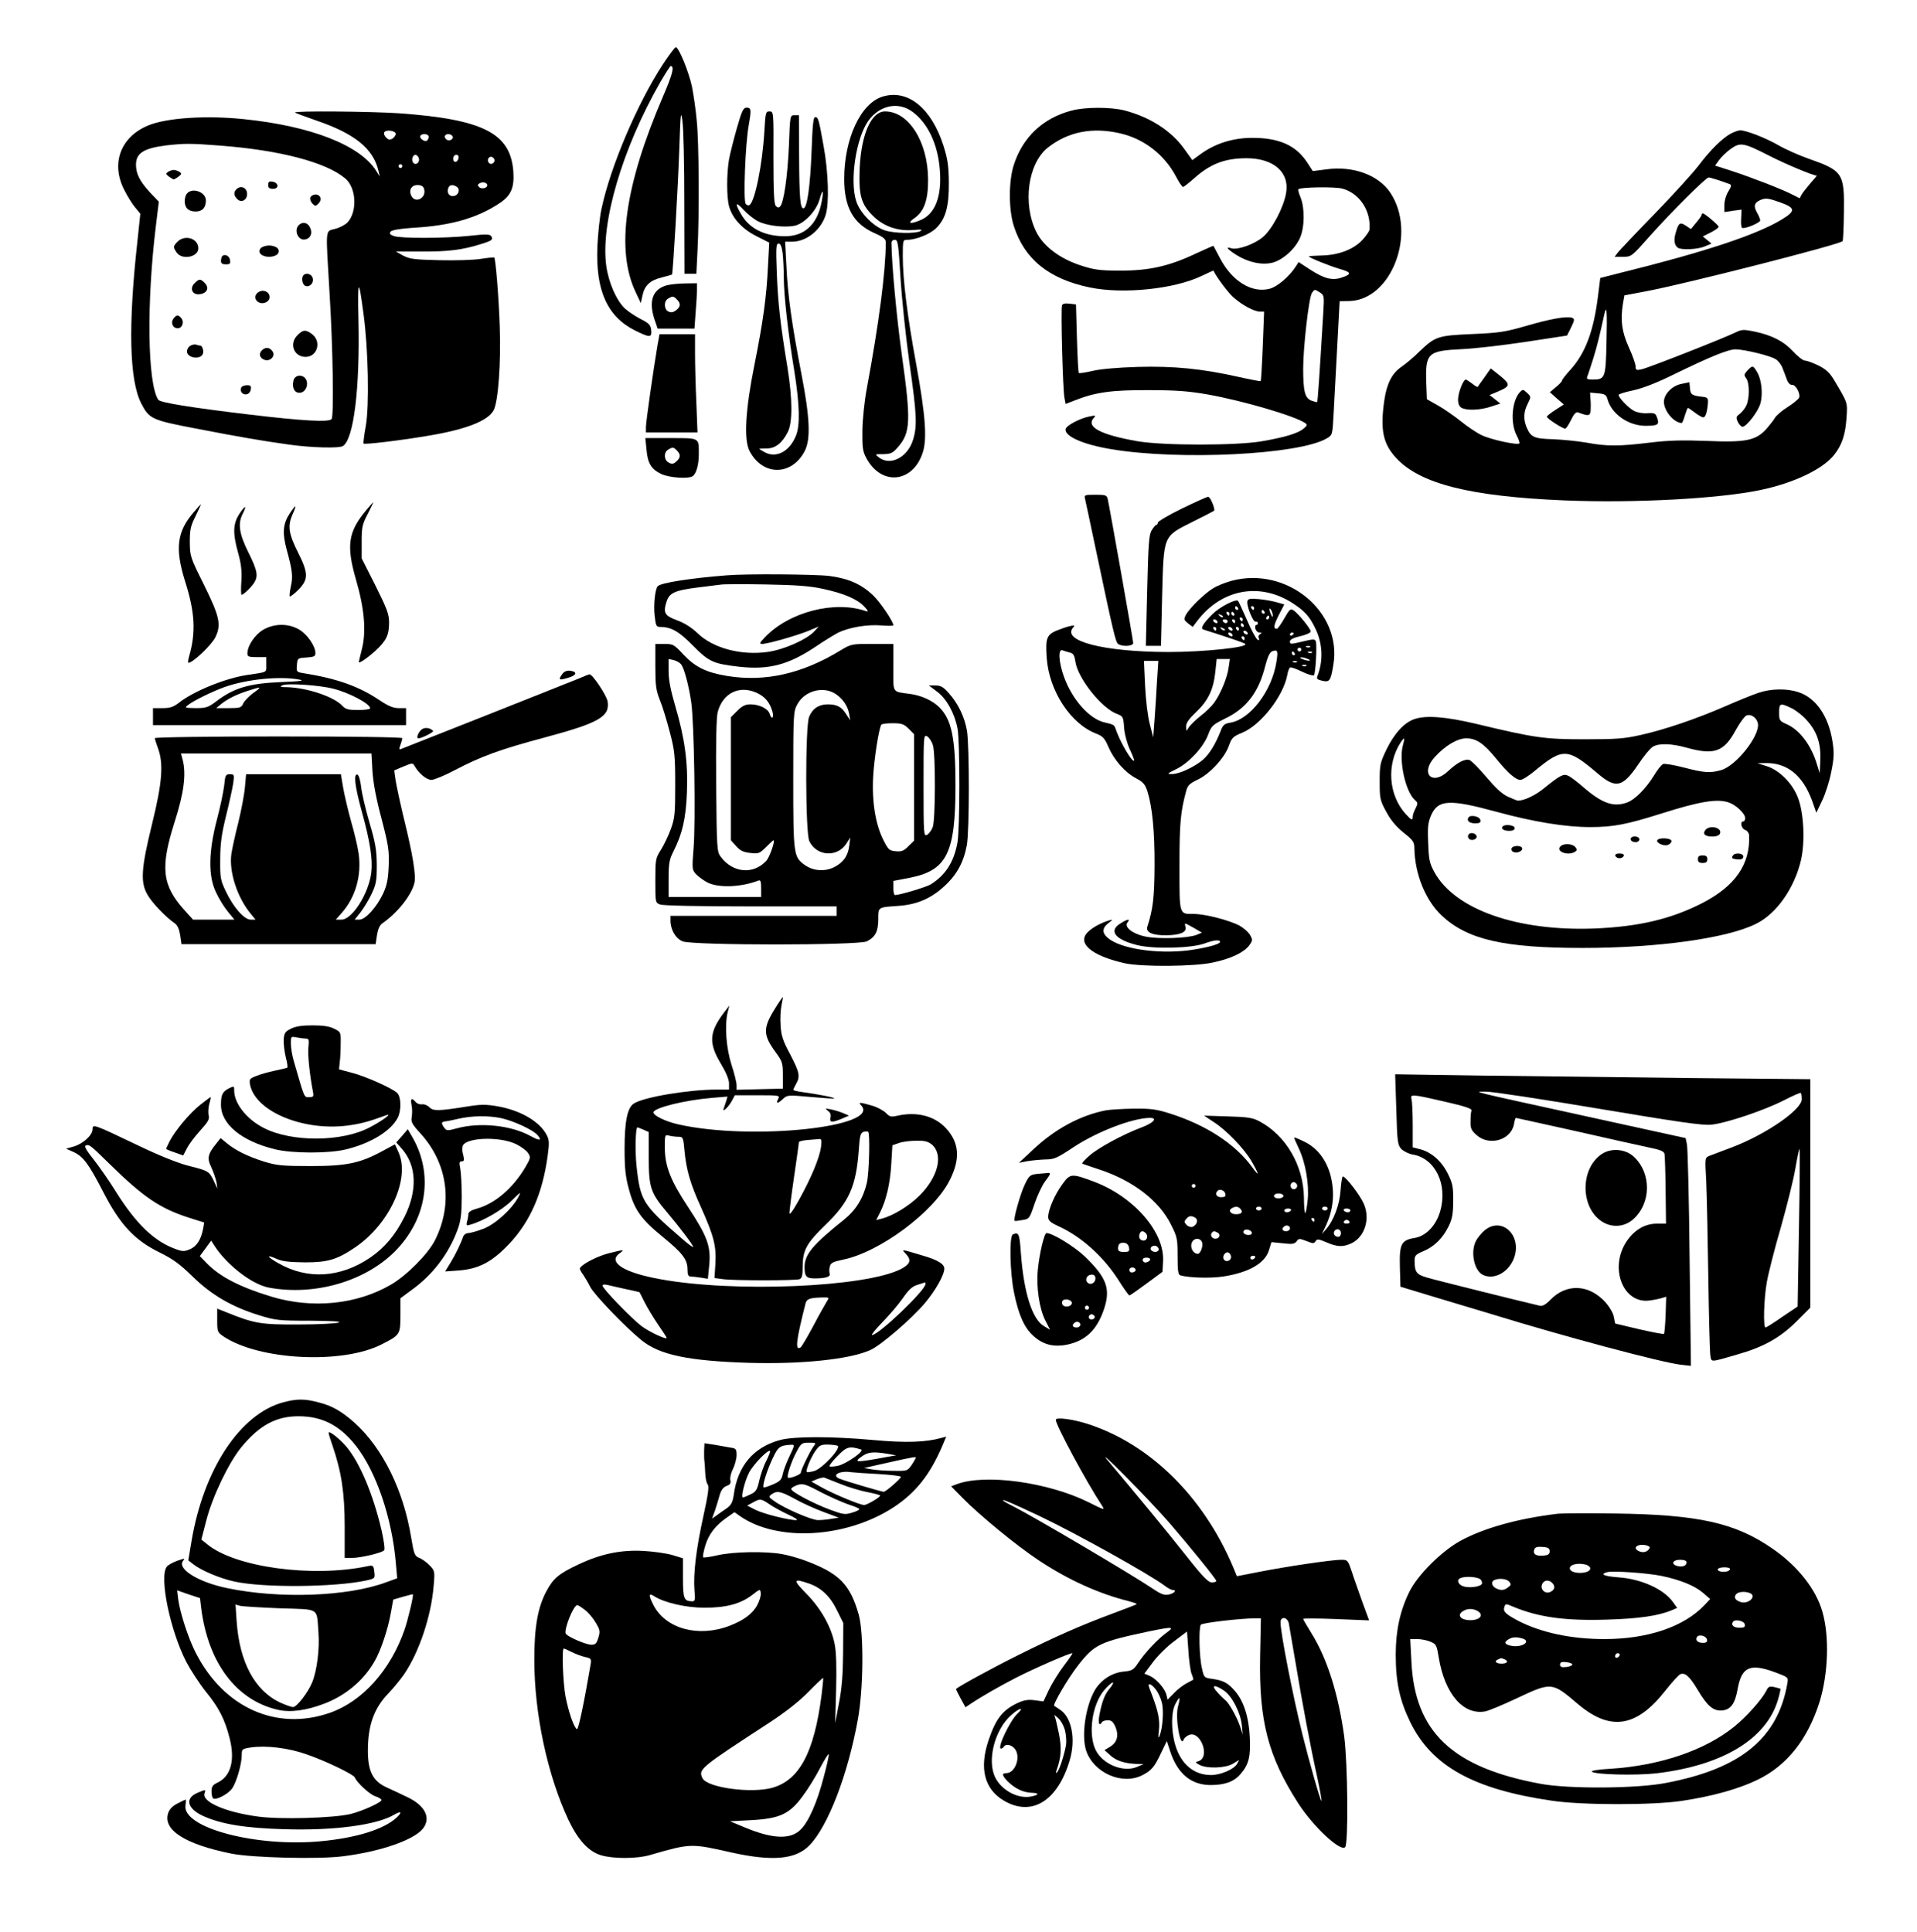 <?xml version="1.0" standalone="no"?>
<!DOCTYPE svg PUBLIC "-//W3C//DTD SVG 20010904//EN"
 "http://www.w3.org/TR/2001/REC-SVG-20010904/DTD/svg10.dtd">
<svg version="1.0" xmlns="http://www.w3.org/2000/svg"
 width="1015pt" height="1023pt" viewBox="0 0 1015 1023"
 preserveAspectRatio="xMidYMid meet">
<g transform="translate(0,1023) scale(0.1,-0.1)"
fill="#000000" stroke="none">
<path d="M3509 9888 c-135 -207 -277 -541 -324 -763 -10 -44 -19 -134 -22
-200 -10 -233 52 -371 199 -445 79 -39 90 -39 86 2 -3 27 -11 36 -57 59 -30
16 -67 41 -83 56 -45 43 -86 138 -98 225 -31 227 84 619 285 971 28 48 53 87
56 87 21 0 11 -41 -41 -162 -203 -472 -251 -814 -143 -1038 l26 -55 9 41 c11
52 40 80 103 95 28 7 51 14 53 15 5 2 32 465 39 674 6 183 8 198 16 140 6 -36
10 -233 10 -437 l1 -373 31 0 32 0 6 122 c10 186 8 574 -4 689 -5 57 -17 138
-25 179 -16 77 -70 210 -86 210 -5 0 -36 -42 -69 -92z"/>
<path d="M4675 9719 c-117 -34 -205 -222 -205 -437 0 -150 48 -236 159 -286
48 -21 61 -32 61 -49 -1 -158 -35 -421 -101 -777 -12 -64 -22 -161 -23 -220
-1 -91 2 -111 21 -146 79 -148 245 -132 298 27 25 74 15 201 -34 471 -47 254
-71 448 -71 571 0 85 1 87 23 87 47 0 121 30 153 61 51 50 69 114 68 244 -1
90 -7 125 -29 195 -64 198 -188 298 -320 259z m159 -83 c80 -61 131 -169 142
-303 12 -142 -24 -237 -103 -269 -54 -23 -72 -17 -31 11 51 35 73 97 72 205
-1 200 -103 360 -228 360 -72 0 -125 -118 -134 -297 -6 -146 6 -192 69 -255
57 -57 131 -83 216 -76 41 4 50 2 36 -6 -25 -14 -140 -12 -188 4 -59 19 -131
92 -151 153 -36 108 -2 336 64 428 60 83 161 103 236 45z m-66 -878 c7 -112
28 -313 47 -448 39 -274 42 -334 20 -407 -28 -95 -121 -143 -182 -95 -22 17
-22 17 24 17 40 1 50 5 78 38 66 76 69 138 20 487 -28 202 -54 484 -55 593 0
10 7 17 18 17 16 0 19 -19 30 -202z"/>
<path d="M3902 9553 c-17 -60 -36 -135 -42 -167 -13 -76 -13 -200 0 -248 18
-64 69 -120 144 -158 l69 -35 -7 -130 c-8 -160 -25 -286 -72 -520 -47 -234
-56 -392 -26 -452 69 -135 224 -135 293 -1 32 62 27 177 -17 404 -52 269 -73
420 -80 571 l-7 133 37 0 c76 0 154 63 178 143 19 62 14 225 -11 362 -26 146
-29 155 -45 155 -10 0 -14 -45 -19 -182 -7 -182 -23 -297 -42 -301 -18 -4 -23
54 -24 276 l-1 217 -23 0 c-24 0 -24 -1 -30 -162 -7 -161 -27 -302 -47 -322
-7 -7 -14 -6 -22 3 -10 9 -13 74 -13 257 1 243 1 244 -21 244 -20 0 -21 -6
-27 -107 -10 -173 -50 -372 -79 -389 -6 -4 -15 0 -20 7 -13 19 -2 312 16 414
15 87 14 95 -13 95 -15 0 -25 -22 -49 -107z m448 -394 c-23 -119 -92 -182
-198 -180 -105 1 -184 41 -227 115 -36 61 -31 72 12 25 20 -22 55 -50 77 -61
45 -23 135 -34 191 -24 52 10 117 78 134 139 18 62 24 54 11 -14z m-206 -271
c3 -29 6 -87 6 -128 0 -90 22 -291 56 -497 28 -177 31 -287 8 -341 -34 -83
-102 -119 -163 -88 -17 9 -31 18 -31 19 0 1 18 2 39 2 46 0 82 28 112 87 26
50 25 175 -1 338 -38 231 -51 344 -57 503 -5 136 -4 157 9 157 11 0 17 -15 22
-52z"/>
<path d="M5672 9644 c-151 -40 -257 -141 -304 -287 -28 -85 -28 -238 0 -324
56 -175 185 -280 401 -325 176 -37 449 -9 594 61 34 16 62 29 62 28 13 -30 76
-115 105 -141 46 -41 110 -76 141 -76 l22 0 -7 -182 c-4 -101 -9 -184 -11
-186 -2 -2 -55 8 -117 22 -197 44 -343 58 -533 53 -102 -3 -198 -11 -239 -21
-38 -9 -72 -14 -74 -11 -3 3 -7 86 -10 184 l-5 179 -34 4 c-23 3 -37 0 -40 -9
-7 -18 4 -448 13 -490 l6 -32 47 18 c110 44 198 56 391 55 145 0 213 -5 315
-23 181 -32 459 -113 515 -151 13 -9 12 -13 -8 -30 -30 -25 -100 -46 -222 -67
-135 -23 -516 -23 -655 0 -200 35 -279 77 -232 126 10 11 6 12 -23 6 -50 -9
-124 -48 -128 -67 -7 -38 92 -82 243 -107 360 -60 992 -29 1139 57 31 18 31
18 37 128 3 60 12 219 19 354 l13 245 52 1 c224 6 358 362 216 574 -63 94
-198 143 -340 123 l-70 -9 -30 46 c-59 90 -148 130 -290 130 -102 0 -194 -29
-270 -83 l-48 -35 -41 57 c-68 97 -181 170 -317 206 -73 19 -212 19 -283 -1z
m258 -120 c126 -28 235 -113 296 -228 16 -31 33 -56 38 -56 4 0 31 21 59 46
85 76 162 106 277 106 145 0 230 -76 209 -187 -14 -76 -73 -188 -122 -230 -44
-38 -134 -70 -167 -60 -33 11 -23 -4 26 -35 64 -40 136 -55 192 -41 55 15 120
73 145 131 25 55 26 159 3 215 -9 21 -14 40 -11 43 11 11 193 14 233 3 91 -25
152 -118 143 -218 -1 -7 -17 -31 -37 -53 -46 -50 -125 -81 -216 -83 -38 -1
-68 -3 -68 -5 0 -6 108 -50 163 -66 63 -18 65 -28 11 -46 -49 -17 -92 -6 -165
41 l-63 41 -15 -23 c-34 -53 -97 -107 -138 -118 -94 -25 -199 39 -263 161 -18
35 -34 64 -35 66 -1 1 -44 -18 -96 -42 -140 -66 -247 -90 -399 -89 -108 0
-136 4 -207 27 -111 36 -197 101 -235 176 -75 149 -46 365 61 449 106 83 234
109 381 75z m1076 -958 c-21 -349 -29 -461 -32 -465 -2 -2 -16 2 -32 8 -33 14
-42 50 -42 170 0 111 30 374 46 399 14 21 15 21 40 5 26 -17 26 -17 20 -117z"/>
<path d="M1562 9634 c3 -3 55 -22 115 -43 202 -69 300 -149 327 -266 l7 -30
-19 30 c-85 136 -347 238 -701 274 -201 21 -410 7 -508 -34 -145 -61 -197
-201 -125 -341 17 -34 43 -76 58 -93 l27 -33 -16 -151 c-49 -445 -42 -731 21
-854 42 -81 56 -88 287 -132 244 -47 349 -65 499 -86 115 -16 263 -20 282 -7
57 37 90 303 82 667 -5 222 1 229 27 31 25 -186 31 -481 12 -591 -9 -49 -14
-91 -12 -94 6 -6 184 15 334 40 208 34 325 80 355 137 24 47 39 252 32 442 -5
157 -22 359 -29 366 -2 2 -33 -1 -71 -7 -37 -6 -136 -9 -219 -7 -131 3 -157 6
-192 24 l-39 22 139 0 c139 -1 214 9 310 39 60 18 67 24 56 42 -7 11 -27 12
-117 2 -135 -14 -364 -14 -399 -1 -21 8 -25 13 -16 24 7 8 49 15 123 20 192
11 330 50 447 126 66 42 85 83 79 172 -15 202 -159 276 -603 308 -148 10 -562
14 -553 4z m533 -113 c0 -8 -8 -19 -17 -25 -14 -8 -21 -7 -34 6 -9 9 -13 21
-9 28 10 15 60 8 60 -9z m175 -15 c0 -8 -5 -18 -10 -21 -13 -8 -42 14 -34 26
9 15 44 10 44 -5z m126 3 c9 -16 -18 -30 -33 -17 -7 6 -10 14 -7 19 7 13 31
11 40 -2z m-1231 -50 c316 -24 561 -88 663 -174 59 -49 65 -176 12 -233 -12
-12 -41 -28 -66 -34 -53 -15 -50 14 -29 -342 18 -289 23 -645 11 -665 -12 -18
-153 -10 -438 24 -301 36 -471 63 -480 78 -57 87 -63 511 -12 926 l15 123 -45
47 c-56 61 -76 100 -76 149 0 61 41 87 160 102 96 11 131 11 285 -1z m1052
-65 c8 -21 -13 -42 -28 -27 -13 13 -5 43 11 43 6 0 13 -7 17 -16z m211 -1 c-5
-25 -28 -28 -28 -4 0 12 6 21 16 21 9 0 14 -7 12 -17z m188 -4 c10 -17 -13
-36 -27 -22 -12 12 -4 33 11 33 5 0 12 -5 16 -11z m-486 -39 c0 -5 -4 -10 -10
-10 -5 0 -10 5 -10 10 0 6 5 10 10 10 6 0 10 -4 10 -10z m450 -101 c0 -16 -31
-22 -43 -10 -9 9 -9 14 2 20 16 10 41 4 41 -10z m-335 -18 c16 -51 -50 -83
-69 -34 -12 29 4 53 34 53 19 0 31 -6 35 -19z m173 10 c21 -13 10 -46 -16 -49
-24 -4 -38 18 -28 43 6 17 24 19 44 6z"/>
<path d="M890 9320 c-13 -9 -12 -12 4 -25 11 -8 23 -15 26 -15 3 0 15 7 26 15
16 13 17 16 4 25 -8 5 -22 10 -30 10 -8 0 -22 -5 -30 -10z"/>
<path d="M1420 9251 c0 -16 6 -21 26 -21 33 0 30 33 -4 38 -17 3 -22 -2 -22
-17z"/>
<path d="M1252 9228 c-16 -16 -15 -33 4 -52 23 -24 56 -3 52 32 -3 30 -35 41
-56 20z"/>
<path d="M990 9205 c-7 -8 -12 -26 -12 -40 0 -36 20 -55 58 -55 35 0 54 20 54
59 0 44 -72 70 -100 36z"/>
<path d="M1643 9184 c-3 -8 2 -23 11 -32 15 -15 17 -15 32 0 21 21 11 48 -16
48 -11 0 -23 -7 -27 -16z"/>
<path d="M1582 9038 c-28 -28 -3 -84 34 -76 28 5 40 33 26 62 -12 28 -40 34
-60 14z"/>
<path d="M940 8950 c-24 -24 -24 -29 -4 -58 28 -40 114 -24 114 23 0 52 -70
75 -110 35z"/>
<path d="M1380 8915 c-18 -22 5 -45 45 -45 40 0 63 23 45 45 -7 8 -27 15 -45
15 -18 0 -38 -7 -45 -15z"/>
<path d="M1177 8874 c-4 -4 -7 -16 -7 -26 0 -13 7 -18 26 -18 21 0 25 4 22 22
-3 23 -27 35 -41 22z"/>
<path d="M1607 8773 c-13 -13 -7 -51 10 -57 23 -9 47 17 38 43 -6 20 -34 28
-48 14z"/>
<path d="M1030 8730 c-28 -28 -11 -63 27 -58 38 4 52 32 29 57 -24 26 -31 26
-56 1z"/>
<path d="M1362 8678 c-29 -29 10 -68 48 -48 32 17 18 60 -20 60 -9 0 -21 -5
-28 -12z"/>
<path d="M920 8545 c-17 -21 -8 -50 17 -53 26 -4 41 31 23 53 -16 19 -24 19
-40 0z"/>
<path d="M1575 8455 c-46 -45 -19 -115 43 -115 62 0 85 80 36 119 -34 27 -50
26 -79 -4z"/>
<path d="M1008 8399 c-10 -5 -18 -19 -18 -30 0 -35 71 -46 84 -13 6 16 -3 44
-14 44 -5 0 -14 2 -22 5 -7 2 -21 0 -30 -6z"/>
<path d="M1387 8375 c-19 -19 -12 -42 15 -51 29 -9 57 20 42 44 -15 23 -38 26
-57 7z"/>
<path d="M1554 8216 c-9 -39 4 -66 32 -66 30 0 50 41 34 71 -16 28 -58 25 -66
-5z"/>
<path d="M1277 8177 c-8 -21 8 -39 29 -35 11 2 20 13 22 26 3 18 -1 22 -21 22
-14 0 -27 -6 -30 -13z"/>
<path d="M9165 9523 c-44 -23 -110 -88 -170 -168 -29 -38 -132 -152 -230 -253
-98 -100 -186 -194 -197 -207 l-19 -25 44 0 c45 0 46 1 145 113 115 128 294
307 309 307 9 0 53 -14 111 -35 11 -4 9 -13 -7 -39 -12 -18 -21 -50 -21 -71
l0 -38 46 7 45 6 -2 -45 c-2 -24 0 -47 4 -51 10 -10 97 26 97 39 -1 7 -7 23
-15 37 -22 38 -18 56 16 71 28 11 40 10 100 -11 87 -31 89 -46 12 -93 -134
-81 -409 -172 -854 -282 l-106 -27 -12 -96 c-23 -185 -66 -301 -146 -390 -25
-27 -45 -53 -45 -58 0 -4 -14 -20 -32 -34 l-32 -27 37 -33 37 -32 -45 -29
c-25 -16 -45 -32 -45 -36 0 -9 83 -63 97 -63 5 0 19 21 31 46 16 33 27 44 38
40 54 -21 64 -19 66 10 1 16 1 44 -1 62 l-2 33 43 -4 c35 -3 43 -8 49 -30 21
-79 110 -141 200 -142 67 0 76 6 63 42 -8 25 -14 27 -51 25 -23 -2 -54 3 -71
12 -29 15 -82 70 -82 85 0 4 35 15 78 24 50 11 125 40 212 83 197 96 290 134
330 134 49 -1 185 -34 213 -53 13 -8 29 -29 35 -46 7 -17 17 -45 23 -61 7 -19
18 -29 27 -28 19 3 46 -46 38 -68 -3 -7 -30 -30 -60 -49 -31 -19 -60 -45 -67
-56 -6 -11 -27 -38 -46 -60 -56 -62 -109 -73 -317 -64 -129 5 -203 3 -301 -9
-164 -20 -228 -20 -335 0 -47 8 -126 16 -177 18 -101 3 -117 10 -140 63 -18
44 -16 82 6 125 18 37 18 37 -4 58 -21 19 -22 19 -38 3 -42 -47 -51 -162 -17
-228 11 -21 18 -41 15 -43 -10 -11 -151 20 -199 43 -28 13 -78 47 -111 74 -34
27 -88 65 -120 83 l-60 34 -3 79 c-6 166 5 177 188 186 69 3 222 21 341 39
l216 33 22 44 c18 38 19 44 5 50 -27 10 -114 -5 -244 -43 -111 -32 -143 -37
-285 -43 -183 -8 -195 -12 -281 -94 -29 -29 -71 -64 -93 -79 -50 -34 -78 -88
-91 -175 -23 -159 -8 -231 61 -307 126 -138 391 -205 893 -226 373 -15 816 9
1037 55 177 37 330 110 390 186 42 53 60 107 66 199 5 80 7 74 -64 194 -25 42
-43 59 -84 80 -29 14 -61 26 -71 26 -11 0 -39 22 -64 49 -50 54 -112 86 -208
106 -54 11 -65 10 -96 -5 -60 -30 -467 -190 -499 -196 -27 -6 -31 -4 -31 16 0
12 -16 58 -36 101 -37 83 -45 142 -31 230 l8 45 122 23 c205 39 1015 245 1033
264 3 3 6 72 7 154 3 206 -6 219 -188 283 -49 17 -121 49 -159 71 -70 40 -171
79 -203 79 -10 -1 -31 -8 -48 -17z m205 -119 c84 -43 230 -104 249 -104 2 0
-13 -18 -32 -39 -19 -22 -40 -49 -47 -60 l-11 -21 -40 20 c-54 28 -214 90
-321 125 l-87 28 21 29 c11 16 39 43 61 59 52 37 68 34 207 -37z m-864 -986
c-4 -191 -7 -198 -74 -198 -29 0 -33 3 -27 18 4 9 18 53 32 97 21 69 32 115
58 233 12 52 15 12 11 -150z"/>
<path d="M9010 9093 c0 -5 -13 -23 -29 -42 l-28 -34 -27 18 c-32 21 -39 15
-55 -43 -10 -35 -5 -62 13 -74 19 -13 105 -9 142 7 l36 15 -23 19 -23 19 42
21 c23 12 42 25 42 30 0 8 -74 71 -84 71 -3 0 -6 -3 -6 -7z"/>
<path d="M3530 8719 c-75 -21 -97 -84 -64 -182 l16 -47 97 0 98 0 6 83 c4 45
7 99 7 120 l0 37 -62 -1 c-35 0 -79 -5 -98 -10z m54 -75 c22 -21 20 -40 -6
-58 -15 -11 -26 -12 -40 -5 -23 12 -24 55 0 68 23 14 28 14 46 -5z"/>
<path d="M3480 8393 c-20 -118 -60 -397 -60 -425 l0 -28 137 0 136 0 -6 158
c-4 86 -7 203 -7 260 l0 102 -94 0 -94 0 -12 -67z"/>
<path d="M9252 8268 c-18 -20 -19 -25 -6 -42 18 -26 18 -109 -1 -146 -8 -16
-24 -35 -35 -43 -18 -13 -19 -18 -9 -41 7 -14 18 -26 25 -26 21 0 84 82 95
124 14 51 6 127 -18 166 -21 36 -24 36 -51 8z"/>
<path d="M7860 8232 c-19 -26 -35 -49 -36 -51 -2 -2 -15 6 -30 18 -15 11 -30
21 -33 21 -14 0 -41 -71 -41 -105 0 -24 6 -38 19 -45 29 -15 101 -12 156 7
l49 16 -29 23 -28 22 38 16 c76 32 77 39 5 96 l-37 29 -33 -47z"/>
<path d="M8903 8197 c-49 -9 -93 -54 -93 -95 0 -49 54 -112 95 -112 2 0 10 18
16 40 7 22 14 40 16 40 2 0 19 -11 37 -25 18 -14 38 -25 44 -25 13 0 21 27 25
75 2 25 -2 30 -23 33 -61 7 -69 11 -72 45 l-3 33 -42 -9z"/>
<path d="M3423 7850 c6 -74 26 -106 80 -131 42 -19 141 -26 164 -11 19 12 33
60 33 117 0 88 6 85 -147 85 l-136 0 6 -60z m161 -6 c21 -21 20 -37 -3 -58
-15 -14 -24 -15 -40 -6 -26 13 -28 55 -3 69 23 14 28 14 46 -5z"/>
<path d="M5745 7588 c3 -13 28 -129 55 -258 95 -451 107 -502 121 -511 24 -15
79 -11 79 6 0 14 -124 714 -135 763 -5 20 -11 22 -65 22 -58 0 -60 -1 -55 -22z"/>
<path d="M6258 7537 c-70 -34 -127 -68 -127 -74 -1 -7 -5 -13 -9 -13 -4 0 -15
-13 -24 -28 -15 -24 -18 -74 -24 -320 l-7 -292 40 0 40 0 6 260 c9 330 3 317
162 397 61 30 112 57 113 58 8 8 -20 75 -31 74 -7 0 -69 -28 -139 -62z"/>
<path d="M1938 7527 c-95 -114 -105 -187 -53 -367 45 -155 55 -274 31 -368 -9
-35 -16 -66 -16 -68 0 -10 45 21 87 59 58 53 73 84 73 149 0 46 -10 72 -72
197 l-73 144 0 87 c0 78 3 93 32 148 17 34 31 62 29 62 -1 0 -18 -19 -38 -43z"/>
<path d="M1026 7518 c-89 -103 -100 -192 -47 -363 54 -169 59 -274 22 -402 -5
-18 -7 -33 -3 -33 23 0 122 94 142 135 33 67 23 110 -62 282 -71 142 -72 148
-73 222 0 66 4 86 31 139 17 34 29 62 28 62 -1 0 -19 -19 -38 -42z"/>
<path d="M1267 7508 c-34 -52 -35 -103 -6 -207 16 -57 20 -94 17 -148 -3 -40
-2 -73 1 -73 10 1 46 34 64 60 26 37 21 67 -28 165 -49 99 -57 153 -29 206 23
46 12 44 -19 -3z"/>
<path d="M1534 7511 c-36 -55 -40 -103 -16 -192 30 -110 34 -142 22 -194 -6
-26 -8 -50 -6 -53 3 -3 24 13 46 35 53 54 53 87 0 193 -52 103 -58 144 -32
204 25 56 21 59 -14 7z"/>
<path d="M3845 7183 c-189 -15 -344 -39 -362 -57 -14 -13 -23 -98 -17 -153 6
-56 9 -63 28 -63 60 0 100 -23 175 -99 85 -86 106 -96 246 -112 157 -17 260
10 406 108 41 28 92 59 114 71 57 29 155 46 230 40 36 -3 65 -3 65 1 0 19 -68
120 -106 157 -62 60 -132 91 -234 104 -76 9 -444 12 -545 3z m510 -71 c114
-24 184 -55 221 -94 20 -21 23 -29 11 -25 -166 59 -408 -3 -536 -137 -30 -31
-32 -36 -15 -36 28 0 180 43 244 69 l55 23 -25 -27 c-40 -42 -156 -94 -242
-107 -142 -21 -294 19 -376 100 -31 29 -68 53 -107 67 -67 25 -75 40 -55 101
15 45 45 58 165 73 50 6 104 13 120 15 17 3 125 3 240 1 159 -3 232 -8 300
-23z"/>
<path d="M6520 7154 c-30 -8 -73 -25 -95 -38 -46 -28 -126 -105 -146 -142 -12
-24 -11 -27 11 -45 l25 -19 25 33 c129 168 330 205 504 93 64 -42 88 -68 119
-131 40 -80 45 -172 12 -257 -5 -12 1 -18 26 -23 39 -9 45 -1 59 85 47 280
-247 523 -540 444z"/>
<path d="M6605 7048 c-8 -20 29 -114 43 -110 7 1 12 -2 12 -8 0 -5 -4 -10 -9
-10 -5 0 -7 -9 -4 -20 3 -11 13 -20 22 -20 13 0 13 -2 2 -9 -8 -5 -10 -14 -6
-21 5 -8 3 -11 -6 -8 -7 2 -33 49 -56 103 -24 54 -45 101 -48 103 -12 12 -98
-33 -135 -70 -51 -51 -66 -77 -48 -82 136 -43 215 -70 221 -76 20 -18 -220
-43 -408 -43 -342 1 -563 58 -504 129 11 13 9 14 -17 8 -16 -3 -48 -15 -71
-24 -51 -22 -58 -42 -51 -143 12 -175 126 -350 262 -402 35 -14 45 -24 65 -71
30 -69 87 -134 145 -165 38 -20 49 -32 61 -69 26 -82 39 -213 38 -395 -1 -168
-8 -229 -38 -322 -10 -30 26 -47 101 -46 72 1 108 16 101 44 -6 24 -8 24 44
-5 l43 -25 -29 -12 c-46 -18 -202 -23 -269 -9 -69 14 -116 51 -96 75 17 21 1
19 -37 -5 -65 -39 -29 -86 88 -115 88 -22 288 -17 358 9 48 18 81 21 81 8 0
-11 -58 -28 -140 -41 -160 -26 -360 -2 -441 52 -44 30 -48 58 -12 87 28 22 28
22 3 15 -39 -12 -83 -35 -107 -58 -65 -59 13 -128 192 -168 90 -20 370 -18
468 4 95 20 163 53 191 90 19 26 19 30 5 55 -8 15 -33 37 -56 50 -52 28 -182
62 -242 62 -79 0 -76 -10 -76 257 0 225 6 284 35 392 8 32 18 41 61 62 63 29
144 116 166 180 15 42 22 49 71 69 98 41 217 193 238 306 3 19 10 37 15 39 4
3 33 -7 63 -22 31 -15 59 -23 63 -19 9 9 17 160 10 180 -5 12 -14 12 -64 0
-72 -17 -73 -17 -73 0 0 9 20 19 55 27 31 7 55 18 55 25 0 14 -64 93 -90 111
-17 12 -22 7 -50 -42 -17 -30 -35 -55 -39 -55 -20 0 -18 17 9 71 l30 58 -38
11 c-20 6 -63 14 -94 17 -45 4 -59 3 -63 -9z m-50 -38 c3 -5 1 -10 -4 -10 -6
0 -11 5 -11 10 0 6 2 10 4 10 3 0 8 -4 11 -10z m85 0 c0 -5 -2 -10 -4 -10 -3
0 -8 5 -11 10 -3 6 -1 10 4 10 6 0 11 -4 11 -10z m99 -40 c0 -10 -3 -8 -9 5
-12 27 -12 43 0 25 5 -8 9 -22 9 -30z m-44 20 c3 -5 1 -10 -4 -10 -6 0 -11 5
-11 10 0 6 2 10 4 10 3 0 8 -4 11 -10z m-185 -10 c0 -5 -2 -10 -4 -10 -3 0 -8
5 -11 10 -3 6 -1 10 4 10 6 0 11 -4 11 -10z m25 0 c3 -5 1 -10 -4 -10 -6 0
-11 5 -11 10 0 6 2 10 4 10 3 0 8 -4 11 -10z m-60 -18 c-3 -3 -11 0 -18 7 -9
10 -8 11 6 5 10 -3 15 -9 12 -12z m245 -2 c0 -5 -5 -10 -11 -10 -5 0 -7 5 -4
10 3 6 8 10 11 10 2 0 4 -4 4 -10z m-140 -10 c0 -5 -2 -10 -4 -10 -3 0 -8 5
-11 10 -3 6 -1 10 4 10 6 0 11 -4 11 -10z m-135 -10 c3 -5 2 -10 -4 -10 -5 0
-13 5 -16 10 -3 6 -2 10 4 10 5 0 13 -4 16 -10z m55 0 c0 -5 -4 -10 -9 -10 -6
0 -13 5 -16 10 -3 6 1 10 9 10 9 0 16 -4 16 -10z m40 0 c0 -5 -2 -10 -4 -10
-3 0 -8 5 -11 10 -3 6 -1 10 4 10 6 0 11 -4 11 -10z m45 -20 c3 -5 1 -10 -4
-10 -6 0 -11 5 -11 10 0 6 2 10 4 10 3 0 8 -4 11 -10z m-145 -20 c0 -5 -2 -10
-4 -10 -3 0 -8 5 -11 10 -3 6 -1 10 4 10 6 0 11 -4 11 -10z m45 -8 c-3 -3 -11
0 -18 7 -9 10 -8 11 6 5 10 -3 15 -9 12 -12z m40 8 c3 -5 2 -10 -4 -10 -5 0
-13 5 -16 10 -3 6 -2 10 4 10 5 0 13 -4 16 -10z m35 0 c0 -5 -2 -10 -4 -10 -3
0 -8 5 -11 10 -3 6 -1 10 4 10 6 0 11 -4 11 -10z m45 -20 c3 -5 2 -10 -4 -10
-5 0 -13 5 -16 10 -3 6 -2 10 4 10 5 0 13 -4 16 -10z m-80 -10 c3 -5 2 -10 -4
-10 -5 0 -13 5 -16 10 -3 6 -2 10 4 10 5 0 13 -4 16 -10z m325 6 c0 -3 -4 -8
-10 -11 -5 -3 -10 -1 -10 4 0 6 5 11 10 11 6 0 10 -2 10 -4z m-260 -26 c0 -5
-2 -10 -4 -10 -3 0 -8 5 -11 10 -3 6 -1 10 4 10 6 0 11 -4 11 -10z m347 -46
c-3 -3 -12 -4 -19 -1 -8 3 -5 6 6 6 11 1 17 -2 13 -5z m-47 -14 c0 -5 -4 -10
-10 -10 -5 0 -10 5 -10 10 0 6 5 10 10 10 6 0 10 -4 10 -10z m-1225 -16 c18
-4 24 -15 29 -49 14 -89 140 -247 221 -276 31 -12 33 -15 37 -74 3 -36 16 -83
31 -115 14 -30 24 -56 22 -58 -11 -11 -78 105 -99 171 -6 18 -12 21 -56 31
-80 17 -172 119 -216 240 -29 80 -33 152 -8 142 9 -3 26 -9 39 -12z m1093 -51
c-24 -152 -139 -303 -244 -320 -30 -5 -39 -12 -50 -42 -28 -72 -60 -123 -93
-153 -45 -39 -128 -78 -166 -77 -28 0 -26 2 23 26 66 32 145 117 169 183 18
47 24 52 88 84 114 54 179 139 214 279 13 50 24 73 37 78 29 10 32 4 22 -58z
m97 47 c3 -5 1 -10 -4 -10 -6 0 -11 5 -11 10 0 6 2 10 4 10 3 0 8 -4 11 -10z
m92 4 c-3 -3 -12 -4 -19 -1 -8 3 -5 6 6 6 11 1 17 -2 13 -5z m-22 -34 c13 -5
14 -9 5 -9 -8 0 -24 4 -35 9 -13 5 -14 9 -5 9 8 0 24 -4 35 -9z m-420 -47 c-7
-52 -42 -137 -76 -184 -12 -17 -44 -49 -73 -71 -28 -22 -56 -50 -63 -62 -12
-20 -12 -20 -13 6 0 20 14 40 54 78 63 60 91 118 101 213 l7 67 35 0 35 0 -7
-47z m-379 -70 c-3 -60 -9 -151 -13 -203 l-7 -95 -18 70 c-11 41 -21 125 -25
203 l-6 132 38 0 38 0 -7 -107z m741 101 c-3 -3 -12 -4 -19 -1 -8 3 -5 6 6 6
11 1 17 -2 13 -5z m50 -20 c-3 -3 -12 -4 -19 -1 -8 3 -5 6 6 6 11 1 17 -2 13
-5z"/>
<path d="M1392 6894 c-43 -26 -82 -84 -82 -124 0 -17 6 -20 50 -20 l50 0 0
-40 c0 -43 10 -38 -105 -55 -115 -18 -281 -86 -357 -146 -30 -23 -47 -29 -87
-29 l-51 0 0 -45 0 -45 670 0 670 0 0 45 0 45 -39 0 c-29 0 -55 11 -103 43
-107 72 -224 114 -401 142 -37 6 -38 7 -35 43 3 37 4 37 51 40 40 3 47 6 47
24 0 36 -43 99 -86 124 -57 34 -134 33 -192 -2z m193 -263 c30 -5 7 -9 -95
-13 -173 -7 -253 -31 -349 -105 -39 -29 -51 -33 -105 -33 -57 1 -60 2 -41 16
30 24 133 74 195 96 116 41 293 59 395 39z m179 -48 c85 -21 196 -80 196 -104
0 -5 -29 -9 -63 -9 -52 0 -67 4 -83 21 -44 49 -187 97 -294 100 -35 0 -41 2
-25 10 27 12 196 1 269 -18z m-423 -23 c-23 -17 -47 -42 -53 -55 -10 -23 -17
-25 -77 -25 l-66 0 25 21 c37 29 79 50 140 70 76 25 79 23 31 -11z"/>
<path d="M3470 6702 c0 -102 3 -127 25 -182 14 -34 37 -111 52 -169 25 -95 28
-123 28 -276 0 -153 -2 -177 -23 -235 -13 -36 -37 -86 -53 -111 -28 -44 -29
-51 -29 -163 0 -116 0 -117 26 -126 15 -6 209 -10 480 -10 l454 0 0 -25 0 -25
-440 0 -440 0 0 -25 c0 -48 27 -95 64 -110 53 -22 933 -22 976 0 45 23 60 53
60 117 0 66 -3 63 110 71 95 7 170 39 240 104 67 61 102 127 119 217 14 75 14
520 1 605 -13 75 -47 146 -97 201 -28 32 -42 40 -70 40 l-35 0 44 -33 c50 -37
93 -115 108 -196 13 -72 13 -532 -1 -606 -19 -101 -63 -170 -142 -219 -24 -14
-163 -56 -189 -56 -4 0 -8 17 -8 38 l0 37 84 16 c200 39 245 130 245 489 0
251 -20 349 -85 414 -36 36 -95 63 -154 71 -99 14 -90 0 -90 140 l0 125 -111
0 c-110 0 -112 0 -170 -35 -202 -123 -397 -167 -597 -135 -111 18 -170 47
-231 111 -52 56 -57 59 -103 59 l-48 0 0 -118z m137 9 c16 -22 40 -111 53
-201 15 -100 24 -637 12 -775 -8 -104 -8 -111 12 -133 12 -13 39 -33 61 -45
59 -30 177 -26 271 10 11 4 14 -5 14 -41 l0 -46 -245 0 -245 0 0 95 c0 81 4
103 24 143 49 96 68 180 73 317 6 157 -11 284 -62 457 -24 82 -35 137 -35 183
l0 65 28 -6 c15 -4 32 -14 39 -23z m400 -150 c44 -21 68 -49 83 -100 9 -34 -5
-44 -15 -11 -8 27 -55 50 -101 50 -28 0 -44 -8 -70 -34 l-34 -34 0 -326 0
-326 28 -31 c21 -24 38 -32 75 -36 43 -5 49 -3 83 31 20 20 37 36 39 36 11 0
-20 -90 -38 -109 -69 -74 -177 -64 -241 22 -20 27 -21 41 -24 377 -2 227 1
363 8 389 27 101 114 144 207 102z m422 -9 c37 -27 60 -63 67 -102 l6 -35 -21
32 c-25 40 -49 53 -98 53 -47 0 -81 -22 -99 -66 -21 -51 -20 -613 1 -658 38
-81 148 -88 196 -14 l21 33 -5 -41 c-6 -55 -31 -91 -80 -116 -50 -25 -111 -21
-157 12 -58 42 -60 53 -60 451 0 352 1 362 22 400 41 74 142 98 207 51z m382
-181 l29 -29 0 -282 0 -282 -30 -29 c-24 -25 -37 -30 -67 -27 -34 3 -40 8 -65
58 -42 82 -62 202 -55 335 5 96 30 255 43 277 3 5 30 8 60 8 48 0 60 -4 85
-29z m129 -89 c14 -50 13 -390 -1 -431 -6 -17 -20 -36 -30 -42 -18 -9 -19 -2
-19 261 0 266 0 271 20 260 10 -6 24 -27 30 -48z"/>
<path d="M2976 6659 c-21 -30 -16 -33 33 -18 45 13 50 32 9 37 -18 2 -31 -4
-42 -19z"/>
<path d="M3070 6639 c-25 -10 -245 -98 -490 -195 -245 -97 -451 -178 -458
-181 -9 -4 -10 1 -2 22 5 14 10 31 10 36 0 5 -255 9 -655 9 -367 0 -655 -4
-655 -9 0 -5 7 -28 16 -52 31 -83 23 -183 -30 -399 -59 -240 -64 -313 -24
-380 25 -43 96 -117 144 -150 14 -10 23 -31 28 -62 l7 -48 514 0 514 0 7 48
c5 31 14 52 28 62 81 56 155 150 170 214 10 39 -9 152 -55 339 -21 87 -41 181
-45 208 l-7 49 49 21 c47 19 49 20 59 3 21 -39 64 -74 89 -74 14 0 70 23 123
51 139 73 239 110 475 173 290 78 348 111 335 192 -6 33 -81 145 -96 143 -3 0
-26 -9 -51 -20z m-1098 -491 c4 -63 19 -145 48 -253 37 -142 41 -170 38 -250
-3 -72 -9 -102 -29 -146 -35 -74 -94 -139 -126 -139 l-25 0 31 39 c17 22 44
66 59 98 24 51 27 70 27 153 -1 80 -7 116 -39 225 -21 72 -41 157 -44 189 -4
33 -12 61 -19 64 -22 7 -15 -58 22 -193 45 -162 59 -255 51 -325 -13 -111
-101 -250 -158 -250 l-30 0 31 35 c74 84 106 198 90 315 -5 36 -23 112 -40
170 -16 58 -35 138 -42 178 l-12 72 -251 0 -251 0 -6 -67 c-3 -38 -19 -122
-35 -188 -17 -66 -33 -141 -37 -167 -13 -94 30 -228 101 -315 l27 -33 -26 0
c-34 0 -91 65 -131 149 -29 61 -31 73 -30 171 0 81 7 133 31 230 17 69 34 146
38 173 6 45 5 47 -18 47 -22 0 -25 -5 -30 -60 -4 -33 -21 -115 -39 -182 -44
-170 -46 -296 -5 -382 15 -33 43 -79 63 -103 l35 -43 -109 0 -110 0 -46 51
c-118 131 -128 225 -52 464 50 156 63 254 43 333 l-9 32 505 0 504 0 5 -92z"/>
<path d="M9310 6561 c-30 -10 -109 -42 -175 -71 -154 -67 -318 -123 -447 -152
-88 -20 -131 -23 -298 -23 -212 0 -263 7 -575 82 -161 38 -265 46 -326 25 -55
-19 -107 -77 -148 -161 -34 -71 -36 -82 -36 -171 0 -89 2 -99 35 -159 23 -44
53 -79 91 -110 53 -42 58 -50 58 -87 3 -134 59 -272 144 -352 136 -128 329
-172 745 -172 399 0 767 51 920 128 108 53 203 188 238 338 22 97 15 248 -16
329 -29 77 -99 147 -167 168 l-48 15 40 1 c117 3 200 -64 250 -200 l22 -63 31
65 c17 35 39 104 48 152 15 75 16 100 6 163 -21 131 -86 227 -178 258 -62 21
-145 20 -214 -3z m177 -82 c23 -11 61 -41 82 -66 52 -58 73 -122 69 -210 l-3
-68 -14 45 c-30 102 -91 184 -161 215 -38 17 -40 20 -40 62 0 50 6 52 67 22z
m-179 -83 c8 -65 -116 -221 -194 -244 -59 -17 -89 -15 -197 13 -53 14 -103 22
-111 19 -9 -3 -31 -31 -50 -63 -41 -66 -99 -125 -139 -140 -72 -27 -132 -7
-232 79 -33 29 -70 57 -82 62 -25 12 -42 3 -130 -68 -44 -36 -103 -64 -136
-64 -4 0 -28 10 -53 21 -32 15 -66 47 -115 105 -38 45 -78 85 -88 89 -25 8
-65 -13 -114 -59 -84 -79 -149 -12 -71 74 55 61 121 100 167 100 53 0 92 -26
156 -104 63 -78 106 -116 131 -116 11 0 46 22 79 50 145 120 172 119 329 -15
97 -83 133 -75 214 44 31 47 67 90 80 97 33 19 98 17 180 -6 145 -40 196 -22
259 95 21 38 46 72 56 76 26 10 57 -14 61 -45z m-1880 -113 c-22 -81 13 -244
63 -289 17 -15 17 -19 4 -45 -8 -15 -15 -35 -15 -44 0 -21 -7 -19 -36 13 -92
100 -104 263 -28 380 21 31 24 28 12 -15z m1729 -304 c37 -14 83 -58 83 -81 0
-10 -4 -18 -10 -18 -19 0 -10 -39 10 -45 11 -4 20 -16 21 -28 7 -154 -74 -270
-249 -360 -165 -84 -334 -124 -567 -134 -410 -16 -741 100 -850 298 -26 48
-30 66 -33 155 -4 86 -1 108 16 148 37 81 95 85 342 18 201 -55 369 -82 500
-82 122 0 193 14 374 71 211 67 302 81 363 58z"/>
<path d="M7775 5901 c-11 -18 5 -31 36 -31 24 0 30 4 27 18 -4 19 -52 29 -63
13z"/>
<path d="M7957 5854 c-12 -12 4 -24 34 -24 19 0 29 5 29 15 0 15 -50 22 -63 9z"/>
<path d="M9030 5835 c-17 -21 -3 -35 36 -35 23 0 37 6 41 16 12 31 -53 47 -77
19z"/>
<path d="M7775 5810 c-4 -7 -3 -16 3 -22 14 -14 45 -2 40 15 -6 16 -34 21 -43
7z"/>
<path d="M8637 5794 c-10 -11 3 -24 24 -24 10 0 19 7 19 15 0 15 -31 21 -43 9z"/>
<path d="M8775 5781 c-8 -14 32 -33 55 -26 11 4 20 13 20 21 0 16 -65 20 -75
5z"/>
<path d="M8262 5748 c-27 -27 40 -52 77 -29 12 8 12 12 2 25 -16 19 -62 21
-79 4z"/>
<path d="M8004 5739 c-3 -6 -1 -15 6 -19 17 -11 50 0 50 16 0 17 -46 19 -56 3z"/>
<path d="M8553 5698 c2 -7 12 -13 22 -13 10 0 20 6 23 13 2 7 -6 12 -23 12
-17 0 -25 -5 -22 -12z"/>
<path d="M9175 5699 c-8 -12 -5 -16 15 -19 29 -4 40 0 40 15 0 17 -45 21 -55
4z"/>
<path d="M8990 5680 c0 -15 7 -20 25 -20 18 0 25 5 25 20 0 15 -7 20 -25 20
-18 0 -25 -5 -25 -20z"/>
<path d="M2227 6362 c-16 -17 -23 -42 -12 -42 18 0 85 34 78 40 -20 19 -50 20
-66 2z"/>
<path d="M4106 4893 c-68 -108 -67 -143 2 -237 34 -47 37 -55 37 -121 l0 -70
-122 -3 -123 -3 0 25 c0 14 -12 62 -27 108 -28 88 -37 207 -20 278 l9 35 -27
-35 c-80 -105 -84 -162 -20 -270 29 -48 45 -86 45 -107 l0 -33 -65 0 c-149 0
-388 -40 -439 -74 -34 -22 -49 -94 -49 -239 0 -106 5 -149 23 -215 29 -109 66
-160 179 -252 105 -86 131 -120 131 -172 0 -29 4 -38 18 -38 9 0 33 -3 53 -6
l37 -6 7 70 c10 101 -9 153 -110 307 -96 145 -125 220 -125 322 0 63 1 65 23
59 12 -3 34 -6 48 -6 25 0 27 -3 33 -72 10 -105 31 -177 87 -300 69 -154 82
-206 77 -299 l-5 -77 45 -6 c58 -8 386 -8 406 0 12 5 16 21 16 65 0 88 20 125
120 222 126 121 163 205 177 396 5 77 9 91 25 97 11 3 22 3 25 0 10 -10 5
-215 -7 -269 -19 -82 -58 -145 -120 -195 -165 -132 -210 -185 -210 -251 0 -51
9 -61 54 -61 58 0 86 9 79 26 -3 8 -3 24 1 37 4 19 16 25 68 36 195 39 483
253 567 422 57 113 50 198 -20 274 -61 66 -156 90 -260 66 -31 -7 -39 -5 -58
15 -13 13 -46 31 -74 39 -61 18 -75 19 -59 3 116 -116 -581 -190 -968 -102
-66 15 -130 46 -130 63 0 24 165 65 309 77 l83 7 -7 -24 c-4 -13 -10 -31 -13
-39 -10 -26 27 9 44 42 l15 28 120 0 c117 0 119 -1 109 -20 -14 -26 -2 -26 26
1 22 20 26 21 145 10 67 -6 124 -10 126 -8 4 5 -89 23 -164 33 -29 4 -53 9
-53 13 1 3 7 17 15 31 23 40 18 62 -31 156 -39 72 -48 100 -51 154 -3 36 0 84
5 108 5 23 8 42 7 42 -2 0 -20 -26 -39 -57z m-700 -645 l29 -13 0 -135 c0
-159 10 -187 96 -289 67 -79 138 -173 139 -184 0 -5 -28 16 -61 45 -207 179
-219 199 -239 386 -8 77 -5 202 5 202 2 0 16 -6 31 -12z m941 -93 c-8 -57 -52
-163 -117 -280 -32 -58 -50 -82 -50 -68 0 13 11 100 25 195 14 95 25 175 25
179 0 5 21 10 48 12 26 2 53 4 61 5 11 2 12 -8 8 -43z m588 13 c61 -54 32
-171 -66 -269 -56 -56 -142 -108 -202 -123 l-28 -7 20 39 c33 65 54 153 60
257 l6 100 35 12 c19 7 61 12 92 12 45 1 62 -4 83 -21z"/>
<path d="M1540 4782 c-30 -15 -35 -22 -38 -57 -1 -22 4 -64 11 -93 8 -29 11
-54 8 -56 -3 -2 -33 -9 -66 -16 -33 -7 -77 -19 -98 -28 -36 -14 -38 -17 -33
-46 28 -141 278 -246 513 -217 70 9 115 21 208 55 38 14 -26 -33 -89 -65 -147
-77 -411 -78 -558 -3 -91 46 -157 129 -158 197 0 27 0 27 -29 13 -34 -18 -41
-34 -41 -87 0 -102 109 -192 285 -235 93 -23 286 -23 376 -1 132 32 238 97
275 168 20 40 18 112 -4 132 -29 26 -168 88 -239 106 l-68 18 4 39 c3 21 5 66
5 99 1 59 0 60 -34 77 -25 13 -59 18 -115 18 -56 0 -90 -5 -115 -18z m80 -52
c15 0 17 -7 13 -44 -5 -39 7 -150 24 -238 5 -25 2 -28 -20 -28 -28 0 -23 -11
-81 189 -9 30 -16 72 -16 94 0 39 0 39 31 33 17 -3 39 -6 49 -6z"/>
<path d="M7393 4355 c5 -173 7 -188 27 -210 12 -12 38 -25 59 -29 120 -19 188
-159 146 -302 -22 -75 -76 -131 -136 -140 -70 -12 -80 -32 -77 -153 l3 -105
195 -59 c107 -32 238 -71 290 -87 372 -115 896 -255 999 -267 l54 -6 -7 569
c-3 313 -10 584 -14 603 l-7 34 -520 114 c-652 143 -603 131 -537 132 29 1
297 -40 595 -90 423 -71 554 -90 598 -85 79 8 283 77 384 129 47 24 87 42 90
39 3 -3 5 -18 5 -33 0 -55 -186 -184 -365 -253 -55 -21 -111 -42 -124 -47 -24
-10 -24 -10 -17 -132 3 -67 8 -295 11 -507 3 -212 8 -400 11 -418 6 -37 -3
-37 142 5 138 39 226 88 312 173 l75 75 0 605 0 605 -625 6 c-344 4 -838 10
-1099 13 l-474 7 6 -186z m257 41 c109 -25 144 -37 141 -47 -3 -8 -5 -33 -5
-57 -1 -37 4 -48 32 -73 67 -60 182 -27 198 57 3 19 8 34 10 34 2 0 145 -32
317 -70 171 -39 346 -78 389 -87 56 -11 78 -20 81 -33 2 -10 5 -97 6 -194 l2
-176 -48 0 c-64 0 -119 -33 -160 -93 -94 -140 -20 -333 121 -314 23 3 52 9 65
13 l23 7 -3 -96 c-2 -52 -6 -98 -9 -101 -3 -2 -62 9 -132 25 l-126 30 -7 35
c-3 20 -23 53 -43 76 -88 98 -208 103 -294 14 -22 -23 -41 -34 -54 -31 -74 17
-559 137 -600 150 -55 16 -64 29 -64 90 0 26 6 32 46 49 58 24 103 69 134 132
19 39 24 66 24 134 1 74 -3 93 -27 142 -33 68 -85 114 -144 131 l-43 11 0 116
c0 63 -3 125 -6 138 -8 29 -2 29 176 -12z m1875 -670 l-7 -415 -82 -55 c-44
-31 -84 -56 -88 -56 -13 0 -9 153 7 241 8 46 41 176 74 289 32 113 67 253 77
312 10 59 20 105 22 103 3 -2 1 -191 -3 -419z"/>
<path d="M8480 4118 c-113 -77 -113 -279 -1 -355 53 -36 120 -32 167 9 97 85
99 244 5 332 -44 42 -121 48 -171 14z"/>
<path d="M7860 3714 c-17 -15 -37 -39 -45 -55 -30 -57 -11 -154 34 -179 57
-30 134 8 165 82 50 121 -60 230 -154 152z"/>
<path d="M1061 4380 c-56 -44 -131 -134 -162 -192 -10 -21 -19 -39 -19 -42 0
-2 20 -11 45 -19 l45 -16 20 38 c10 21 42 63 70 94 41 45 50 60 45 80 -4 14
-2 41 3 61 6 20 9 36 7 36 -2 0 -26 -18 -54 -40z"/>
<path d="M2179 4378 c4 -18 4 -46 1 -63 -5 -26 1 -38 46 -87 145 -159 174
-374 77 -566 -36 -72 -150 -187 -233 -235 -182 -106 -418 -129 -635 -63 -167
51 -273 106 -343 179 l-34 35 30 41 30 41 18 -28 c67 -103 200 -205 289 -221
239 -44 505 32 664 190 171 171 208 409 95 606 l-25 43 -30 -35 -31 -35 30
-34 c78 -89 83 -220 14 -359 -50 -99 -105 -164 -182 -217 -158 -107 -332 -118
-487 -29 -62 35 -65 48 -7 22 29 -13 67 -17 149 -18 120 0 169 14 265 79 183
124 293 365 230 504 l-19 42 -63 -34 c-121 -66 -192 -81 -383 -81 -150 0 -179
3 -245 23 -89 28 -155 61 -199 98 l-33 27 -23 -29 c-45 -55 -50 -78 -26 -126
11 -24 23 -59 27 -78 l5 -35 -19 41 c-25 52 -28 54 -136 81 -57 15 -155 54
-275 112 -224 107 -231 110 -231 81 0 -31 -49 -76 -98 -91 l-42 -12 38 -17
c53 -24 81 -62 159 -213 89 -173 166 -255 299 -320 71 -35 106 -61 175 -128
99 -97 209 -161 354 -205 83 -26 103 -28 267 -28 122 -1 169 -4 150 -10 -15
-5 -110 -10 -212 -10 -196 -1 -234 5 -377 63 l-53 21 0 -63 c0 -59 2 -63 33
-84 187 -126 630 -149 838 -42 97 49 99 52 99 154 l0 90 61 45 c111 80 195
191 241 316 18 48 22 81 23 174 0 63 -4 132 -8 153 -6 30 -5 37 8 37 12 0 14
6 9 28 -7 28 -7 30 -5 49 5 49 193 58 284 14 26 -13 55 -34 63 -47 14 -21 14
-26 -12 -71 -65 -112 -161 -196 -258 -223 -30 -8 -46 -18 -46 -29 0 -9 -3 -27
-7 -40 -5 -21 -3 -23 18 -16 66 18 169 78 218 127 50 49 52 50 35 18 -35 -65
-124 -145 -187 -168 -32 -12 -67 -22 -78 -22 -11 0 -22 -8 -26 -17 -13 -39
-43 -100 -69 -142 l-27 -44 70 5 c108 8 178 45 269 141 112 119 177 268 204
468 9 66 8 83 -5 108 -37 72 -140 132 -263 153 -58 10 -88 10 -155 -1 -156
-25 -183 -25 -203 -5 -11 11 -28 18 -40 16 -11 -2 -27 4 -34 13 -20 24 -28 18
-21 -17z m473 -69 c65 -14 168 -61 193 -89 28 -31 13 -33 -36 -6 -103 57 -268
74 -389 41 -50 -14 -56 -13 -67 2 -7 9 -13 20 -13 25 0 4 6 8 13 9 6 0 39 6
72 14 75 17 158 18 227 4z m-2080 -235 c189 -186 275 -244 436 -295 l73 -23
-6 -35 c-11 -56 -34 -92 -70 -107 -29 -12 -39 -12 -74 1 -113 40 -210 133
-316 302 -37 60 -92 138 -121 175 -34 42 -49 68 -41 71 19 8 22 6 119 -89z"/>
<path d="M4384 4347 c13 -9 17 -21 13 -36 -6 -26 9 -27 61 -5 l37 16 -30 13
c-16 7 -46 16 -65 20 -32 6 -33 6 -16 -8z"/>
<path d="M5855 4350 c-137 -27 -269 -99 -384 -207 l-76 -71 45 9 c25 4 68 8
96 9 45 0 61 7 148 65 126 83 312 154 404 155 42 0 22 -25 -40 -49 -102 -38
-234 -110 -280 -151 -24 -21 -41 -40 -38 -42 3 -2 45 -16 93 -32 178 -59 316
-166 378 -293 32 -63 34 -75 34 -165 0 -79 3 -99 15 -102 48 -13 159 -16 226
-6 136 21 222 70 243 140 l13 42 60 -6 c50 -6 62 -4 73 10 11 16 15 16 52 2
35 -14 40 -15 49 -1 8 13 15 12 57 -6 58 -25 88 -26 133 -5 70 34 100 129 65
209 -20 46 -96 145 -111 145 -4 0 -9 -33 -12 -73 -5 -77 -36 -160 -77 -207
l-22 -25 17 35 c44 91 53 180 29 275 -22 82 -69 144 -135 177 -30 15 -56 26
-57 24 -2 -1 9 -27 23 -56 36 -75 56 -189 48 -273 -4 -37 -9 -69 -13 -71 -3
-2 -7 35 -7 83 -3 170 -96 329 -236 403 -36 19 -62 23 -168 26 l-125 4 50 -33
c68 -43 165 -144 203 -211 40 -70 41 -83 2 -29 -90 123 -244 224 -438 285 -69
22 -101 26 -190 25 -59 -1 -125 -5 -147 -9z m1011 -391 c10 -17 -13 -36 -27
-22 -12 12 -4 33 11 33 5 0 12 -5 16 -11z m-536 -9 c0 -5 -4 -10 -10 -10 -5 0
-10 5 -10 10 0 6 5 10 10 10 6 0 10 -4 10 -10z m158 -43 c3 -12 -3 -17 -22
-17 -25 0 -35 18 -19 34 12 12 38 2 41 -17z m306 -6 c8 -12 -20 -22 -39 -15
-19 8 -9 24 15 24 10 0 21 -4 24 -9z m-225 -74 c14 -17 4 -27 -25 -27 -28 0
-42 19 -23 31 20 12 35 11 48 -4z m111 3 c0 -5 -7 -10 -15 -10 -8 0 -15 5 -15
10 0 6 7 10 15 10 8 0 15 -4 15 -10z m350 0 c0 -5 -7 -10 -15 -10 -8 0 -15 5
-15 10 0 6 7 10 15 10 8 0 15 -4 15 -10z m-195 -10 c-3 -5 -13 -10 -21 -10 -8
0 -14 5 -14 10 0 6 9 10 21 10 11 0 17 -4 14 -10z m315 0 c0 -5 -6 -10 -14
-10 -8 0 -18 5 -21 10 -3 6 3 10 14 10 12 0 21 -4 21 -10z m-821 -39 c17 -11
8 -39 -15 -48 -8 -3 -23 1 -31 10 -13 13 -14 19 -3 31 14 18 28 20 49 7z m631
-11 c0 -5 -2 -10 -4 -10 -3 0 -8 5 -11 10 -3 6 -1 10 4 10 6 0 11 -4 11 -10z
m185 -10 c3 -5 -3 -10 -15 -10 -12 0 -18 5 -15 10 3 6 10 10 15 10 5 0 12 -4
15 -10z m-315 -35 c0 -8 -9 -15 -20 -15 -20 0 -26 11 -13 23 12 13 33 7 33 -8z
m-202 -22 c2 -8 -5 -13 -17 -13 -21 0 -35 13 -24 24 10 10 36 3 41 -11z m472
-3 c0 -11 -6 -20 -14 -20 -18 0 -29 16 -21 30 11 18 35 11 35 -10z m-651 1
c16 -10 6 -31 -14 -31 -17 0 -28 17 -20 30 8 12 16 12 34 1z m-84 -51 c6 -19
-9 -60 -23 -60 -26 1 -44 36 -30 63 12 23 45 22 53 -3z m153 -73 c4 -22 -27
-35 -38 -16 -10 15 7 42 24 36 6 -2 12 -11 14 -20z m127 -7 c-3 -5 -10 -10
-16 -10 -5 0 -9 5 -9 10 0 6 7 10 16 10 8 0 12 -4 9 -10z"/>
<path d="M5488 4013 c-33 -4 -40 -9 -62 -56 -23 -47 -62 -185 -54 -192 2 -2
20 0 41 4 37 6 38 7 65 87 15 44 40 97 55 117 32 42 33 48 10 45 -10 -1 -35
-3 -55 -5z"/>
<path d="M5625 3959 c-40 -54 -75 -135 -75 -173 0 -20 10 -29 55 -50 121 -55
240 -162 321 -291 26 -41 50 -75 54 -75 4 0 44 28 91 63 l84 62 3 55 c9 154
-152 340 -362 421 -123 46 -129 46 -171 -12z m442 -260 c14 -14 6 -39 -12 -39
-18 0 -28 17 -21 35 6 18 18 19 33 4z m-89 -76 c3 -20 -1 -23 -27 -23 -23 0
-31 5 -31 18 0 25 10 33 35 30 12 -2 21 -12 23 -25z m156 -14 c-7 -13 -31 -11
-40 2 -9 16 18 30 33 17 7 -6 10 -14 7 -19z m-44 -48 c0 -11 -26 -22 -34 -14
-12 12 -5 23 14 23 11 0 20 -4 20 -9z m-77 -56 c1 -5 -6 -11 -15 -13 -11 -2
-18 3 -18 13 0 17 30 18 33 0z"/>
<path d="M5363 3693 c-20 -8 -16 -201 6 -308 24 -119 55 -187 102 -229 51 -47
107 -61 178 -47 98 20 158 77 195 184 38 111 17 169 -99 282 -54 52 -172 125
-204 125 -12 0 -38 -110 -46 -195 -9 -91 8 -206 40 -268 l25 -49 -32 19 c-63
36 -108 180 -123 391 -7 100 -11 108 -42 95z m437 -233 c0 -24 -26 -38 -42
-22 -16 16 -2 42 22 42 13 0 20 -7 20 -20z m-125 -130 c0 -18 -33 -26 -47 -12
-6 6 -7 15 -3 22 10 16 50 8 50 -10z m89 -31 c-3 -5 -10 -7 -15 -3 -5 3 -7 10
-3 15 3 5 10 7 15 3 5 -3 7 -10 3 -15z m31 -38 c7 -12 -12 -24 -25 -16 -11 7
-4 25 10 25 5 0 11 -4 15 -9z m-75 -46 c0 -8 -9 -15 -20 -15 -20 0 -26 11 -13
23 12 13 33 7 33 -8z"/>
<path d="M3219 3592 c-64 -17 -149 -63 -149 -81 0 -4 8 -19 18 -32 9 -13 26
-42 37 -64 21 -41 181 -208 271 -282 96 -78 247 -110 569 -120 279 -8 531 18
642 67 55 24 219 165 290 249 55 65 103 149 103 183 0 24 -35 46 -115 69 -120
36 -113 35 -87 7 29 -32 21 -53 -29 -79 -190 -96 -882 -125 -1274 -53 -195 35
-280 91 -213 138 28 20 20 19 -63 -2z m1681 -162 c0 -33 -248 -270 -283 -270
-6 0 18 30 55 68 36 37 85 94 108 127 31 45 50 63 78 71 20 7 38 12 40 13 1 1
2 -3 2 -9z m-1585 -27 c38 -8 70 -15 71 -16 1 -1 13 -25 27 -53 14 -28 46 -81
71 -118 25 -36 46 -68 46 -71 0 -11 -87 29 -130 60 -54 40 -210 201 -210 217
0 6 11 7 28 3 15 -4 58 -13 97 -22z m1063 -65 c-8 -13 -41 -71 -72 -130 -32
-60 -62 -111 -68 -114 -29 -18 -23 36 27 233 6 24 21 30 84 32 43 1 43 1 29
-21z"/>
<path d="M1500 2804 c-229 -62 -422 -354 -486 -736 l-17 -101 24 -19 c41 -33
141 -76 219 -93 152 -34 528 -31 698 5 48 11 48 11 44 46 -4 34 -6 36 -36 30
-295 -62 -704 -5 -850 117 l-30 24 27 104 c33 126 117 301 184 384 95 116 184
165 303 165 126 0 219 -48 305 -157 108 -138 191 -384 211 -622 l7 -79 -58
-21 c-203 -76 -566 -89 -843 -31 -154 32 -267 103 -232 145 11 13 8 13 -31 0
-24 -9 -50 -23 -56 -32 -41 -54 18 -337 103 -503 25 -47 72 -119 105 -160 67
-82 99 -144 124 -242 31 -118 8 -204 -63 -238 -26 -12 -32 -21 -32 -47 0 -17
4 -34 9 -37 16 -10 79 23 100 53 23 32 51 129 51 177 0 31 2 33 47 40 82 12
201 -2 298 -37 101 -35 248 -106 254 -122 10 -26 76 -88 107 -99 19 -6 34 -16
34 -20 0 -13 -97 -57 -162 -74 -89 -22 -374 -30 -491 -14 -174 23 -301 79
-284 124 8 20 5 20 -37 2 -69 -29 -55 -84 30 -123 95 -43 220 -64 431 -70 259
-8 488 22 580 77 38 22 44 13 11 -17 -66 -60 -208 -105 -394 -123 -344 -34
-740 70 -722 190 3 16 3 30 1 30 -2 0 -21 -9 -42 -20 -25 -12 -43 -30 -50 -50
-31 -90 87 -166 334 -216 109 -22 463 -31 592 -14 199 25 374 86 422 146 45
57 12 123 -84 168 -30 15 -79 37 -109 51 -72 34 -98 84 -98 195 0 133 32 222
106 300 29 30 67 77 85 103 80 117 144 308 157 468 7 78 6 81 -21 109 -15 16
-40 34 -55 40 -25 10 -28 19 -43 108 -41 251 -151 473 -298 606 -69 62 -121
92 -194 110 -72 19 -113 19 -185 0z m-435 -1088 c36 -290 185 -489 404 -540
67 -16 151 -5 248 32 113 43 207 122 265 222 34 57 73 175 88 262 l12 67 51
15 c28 8 52 14 53 13 5 -5 -26 -135 -44 -187 -74 -214 -223 -380 -394 -440
-284 -100 -565 27 -713 320 -39 77 -81 208 -91 278 l-6 50 60 -21 61 -20 6
-51z m417 -3 c215 -7 194 6 204 -128 7 -86 -8 -203 -33 -264 -22 -54 -82 -131
-101 -131 -10 0 -40 11 -69 24 -134 63 -215 214 -230 430 l-6 89 24 -7 c13 -3
108 -9 211 -13z"/>
<path d="M5590 2711 c0 -28 164 -332 244 -453 17 -27 15 -26 -71 17 -214 106
-548 152 -698 95 l-29 -11 60 -61 c90 -92 286 -253 404 -331 155 -103 318
-177 479 -217 23 -6 41 -13 40 -15 -2 -2 -59 -24 -126 -49 -170 -63 -310 -125
-504 -222 -133 -66 -312 -164 -327 -178 -1 -2 10 -24 24 -50 l26 -47 27 18
c63 42 153 93 238 137 95 49 296 137 301 131 2 -1 -19 -32 -46 -67 -27 -36
-62 -93 -78 -126 l-29 -62 -46 6 c-35 5 -57 1 -90 -14 -81 -38 -116 -83 -155
-198 -50 -149 -22 -259 82 -320 147 -86 284 -2 348 215 33 112 10 229 -53 268
-14 10 -27 18 -29 19 -10 6 75 150 127 216 87 111 114 123 371 178 131 27 142
26 94 -8 -47 -35 -112 -104 -148 -159 -24 -36 -32 -41 -76 -45 -63 -6 -121
-44 -154 -100 -49 -86 -71 -240 -45 -319 40 -118 191 -184 297 -130 49 25 65
44 100 119 l30 62 17 -52 c38 -119 110 -180 213 -181 76 0 125 17 160 58 44
50 55 94 49 199 -5 105 -33 190 -79 242 -38 43 -59 54 -117 63 -46 6 -46 7
-57 56 -14 56 -18 214 -6 231 6 10 212 34 290 34 l28 0 -4 -199 c-7 -344 42
-532 202 -781 80 -124 223 -257 248 -232 18 18 14 443 -5 588 -31 223 -89 409
-172 543 -25 40 -45 75 -45 78 0 3 78 3 174 -1 l175 -7 -36 98 c-19 54 -45
126 -56 161 -21 61 -22 62 -57 62 -47 0 -286 -35 -433 -64 l-118 -23 -21 51
c-157 370 -438 647 -765 754 -79 26 -173 39 -173 23z m602 -546 c121 -141 248
-298 248 -307 0 -5 -11 -8 -24 -8 -18 0 -47 29 -129 133 -95 121 -283 349
-425 517 -30 36 12 -2 94 -85 82 -82 188 -195 236 -250z m-687 36 c197 -94
578 -306 661 -368 17 -13 36 -23 42 -23 25 0 10 -18 -19 -24 -25 -5 -41 1 -87
32 -118 79 -622 376 -739 436 -29 14 -53 28 -53 31 0 6 57 -19 195 -84z m1319
-568 c3 -16 19 -110 36 -210 35 -210 77 -435 115 -607 14 -65 24 -121 22 -123
-5 -4 -64 204 -101 352 -51 206 -116 537 -116 594 0 33 37 28 44 -6z m-515
-267 c7 -16 10 -30 9 -31 -2 -1 -17 -10 -35 -19 -18 -9 -48 -32 -66 -51 l-35
-36 -6 25 c-8 34 -54 86 -88 101 l-29 12 44 59 c24 33 75 84 113 112 l69 52 7
-98 c3 -53 11 -110 17 -126z m-432 -76 c-28 -32 -42 -70 -56 -142 -8 -44 -1
-62 14 -38 3 6 17 10 31 10 19 0 28 -8 40 -35 19 -46 9 -82 -28 -105 l-30 -18
29 -26 c31 -30 79 -45 138 -47 l40 -1 -35 -15 c-72 -31 -182 14 -219 90 -41
85 -19 241 46 317 19 22 39 40 45 40 5 0 -1 -13 -15 -30z m242 -6 c12 -15 26
-45 32 -68 12 -42 5 -140 -12 -179 -6 -16 -8 -8 -3 28 6 54 -3 100 -35 185
-24 63 -24 60 -12 60 5 0 19 -12 30 -26z m362 -7 c42 -28 87 -116 94 -182 l5
-50 -14 42 c-16 49 -61 129 -79 140 -6 5 -25 23 -41 41 -36 39 -17 44 35 9z
m-244 -85 c-16 -59 13 -224 30 -174 3 7 13 17 24 22 27 15 57 -4 75 -46 17
-42 9 -81 -19 -90 -20 -6 -20 -7 4 -20 38 -21 138 -18 177 6 l33 20 -11 -21
c-16 -28 -86 -59 -138 -59 -90 0 -159 57 -189 158 -23 76 -23 177 1 220 23 43
27 38 13 -16z m-850 -37 c-40 -38 -110 -185 -87 -185 5 0 12 5 15 10 11 18 44
10 61 -15 29 -44 -2 -125 -48 -125 -25 0 -23 -13 9 -45 38 -37 80 -57 124 -59
44 -1 42 -11 -3 -20 -70 -13 -156 34 -189 102 -44 90 -2 254 86 330 42 38 72
44 32 7z m252 -90 c6 -24 8 -58 5 -77 -9 -51 -35 -132 -47 -143 -7 -7 -8 -4
-3 10 25 69 28 118 12 197 -9 44 -19 86 -23 92 -3 6 5 1 19 -12 15 -13 31 -43
37 -67z"/>
<path d="M1740 2642 c0 -5 9 -35 20 -66 48 -139 65 -253 65 -428 l0 -168 40 0
c45 0 155 26 169 40 5 5 -1 50 -14 107 -44 189 -115 358 -186 442 -38 44 -94
88 -94 73z"/>
<path d="M4130 2604 c-141 -38 -225 -138 -245 -291 -6 -39 -13 -53 -38 -71
-18 -12 -42 -29 -54 -38 l-23 -16 15 41 c8 24 19 60 25 82 8 28 19 43 37 50
19 7 24 14 20 31 -3 11 3 38 14 59 10 21 19 54 19 73 0 32 -3 36 -32 40 -18 3
-57 10 -85 15 l-53 8 -2 -41 c0 -22 0 -48 2 -56 1 -8 3 -36 4 -61 1 -25 6 -52
13 -60 8 -11 3 -50 -23 -169 -38 -172 -54 -305 -47 -392 5 -52 3 -58 -13 -58
-43 1 -48 14 -48 124 l0 104 -56 17 c-30 9 -100 19 -155 22 -120 6 -225 -16
-345 -73 -102 -48 -131 -73 -167 -141 -45 -84 -64 -188 -64 -361 0 -287 69
-610 180 -848 51 -108 107 -169 174 -189 66 -19 187 -19 257 1 219 63 216 63
437 13 214 -47 337 -36 409 39 98 101 203 373 256 665 30 164 32 458 5 556
-46 161 -103 219 -282 286 -34 13 -90 29 -124 35 -89 16 -258 13 -341 -6 -39
-9 -74 -14 -77 -11 -3 3 2 31 11 61 18 61 54 108 115 150 l40 28 28 -20 c198
-139 564 -118 816 47 116 77 191 171 257 325 l20 48 -22 -6 c-86 -24 -189 -28
-363 -12 -223 20 -420 20 -495 0z m176 -36 c-19 -26 -66 -124 -66 -137 0 -10
-61 -33 -68 -26 -8 8 18 86 46 138 23 44 28 47 65 47 39 0 39 0 23 -22z m-126
-50 c-17 -35 -33 -78 -36 -96 -6 -28 -14 -37 -52 -53 -25 -11 -47 -18 -49 -15
-8 7 18 90 48 153 29 62 38 68 96 72 22 1 22 0 -7 -61z m254 56 c24 -9 -79
-121 -123 -134 -19 -5 -37 -8 -39 -5 -7 7 17 68 43 108 22 32 30 37 64 37 22
0 46 -3 55 -6z m125 -20 c21 -7 -76 -75 -121 -86 -23 -5 -43 -6 -46 -3 -3 3
16 28 43 55 49 50 62 53 124 34z m-502 -61 c-14 -26 -30 -73 -37 -104 -11 -49
-17 -59 -47 -73 -18 -9 -36 -16 -39 -16 -12 0 9 87 32 131 21 42 101 125 111
115 3 -2 -7 -26 -20 -53z m643 38 l45 -8 -35 -6 c-177 -33 -193 -33 -150 -2
35 26 62 29 140 16z m129 -56 c-24 -35 -24 -35 -99 -34 -41 0 -93 4 -115 8
l-40 7 75 17 c41 9 102 23 135 30 33 7 62 12 64 10 2 -1 -7 -18 -20 -38z
m-176 -51 c64 -4 117 -10 117 -15 0 -9 -80 -79 -91 -79 -10 0 -201 56 -233 69
-46 18 -2 44 59 35 17 -2 83 -7 148 -10z m-202 -53 c42 -17 106 -36 143 -43
36 -7 66 -15 66 -18 0 -9 -69 -50 -85 -50 -22 0 -168 61 -229 96 l-50 28 30
13 c16 6 34 10 39 8 6 -2 44 -17 86 -34z m41 -108 c32 -10 58 -21 58 -25 0 -4
-18 -13 -40 -19 -35 -11 -47 -9 -112 15 -88 32 -211 97 -209 111 1 6 16 15 33
21 29 9 41 6 122 -37 50 -26 117 -55 148 -66z m-285 30 c37 -21 105 -52 151
-69 l83 -31 -38 -6 c-21 -4 -53 -7 -72 -7 -34 0 -178 62 -232 101 -30 21 -31
23 -13 36 28 20 48 16 121 -24z m-133 -29 c21 -15 66 -39 100 -55 33 -15 53
-28 43 -29 -39 -1 -174 33 -216 54 l-45 23 30 16 c39 22 43 21 88 -9z m207
-419 c67 -23 114 -67 151 -143 l33 -67 -1 -160 c-1 -116 -7 -189 -22 -265
l-20 -105 5 175 c3 116 1 197 -7 240 -17 92 -72 191 -152 272 -71 72 -69 81
13 53z m-271 -114 c-23 -45 -72 -82 -148 -111 -165 -63 -338 -15 -402 110 -27
53 -26 66 4 47 52 -34 168 -61 266 -61 114 0 190 20 252 67 42 33 43 33 46 11
2 -12 -6 -41 -18 -63z m-914 -26 c19 -14 45 -45 58 -68 23 -38 24 -47 14 -80
-9 -30 -16 -37 -37 -37 -28 0 -125 42 -135 58 -12 20 40 152 61 152 3 0 21
-11 39 -25z m-68 -224 c20 -10 52 -22 70 -26 30 -6 33 -10 30 -34 -34 -200
-65 -350 -73 -348 -15 5 -45 91 -61 175 -13 71 -20 252 -9 252 3 0 22 -8 43
-19z m1322 -227 c-39 -303 -116 -449 -259 -491 -112 -32 -349 0 -372 51 -22
47 -13 54 351 291 90 59 160 114 210 165 41 42 76 75 78 74 2 -1 -2 -42 -8
-90z m11 -436 c-34 -131 -79 -235 -122 -277 -53 -54 -150 -50 -299 13 l-75 31
111 6 c152 8 204 32 273 126 28 37 70 105 93 150 24 45 44 78 46 73 2 -5 -10
-60 -27 -122z"/>
<path d="M8250 2214 c-211 -25 -395 -76 -520 -145 -100 -56 -224 -180 -268
-269 -49 -100 -72 -205 -72 -332 0 -147 21 -242 77 -358 114 -233 336 -356
750 -416 160 -24 533 -24 687 -1 165 25 301 63 402 112 155 75 265 213 328
412 46 149 53 347 15 478 -34 120 -131 242 -264 334 -198 137 -392 180 -835
186 -146 2 -281 1 -300 -1z m474 -170 c13 -5 14 -9 5 -20 -13 -16 -37 -18 -58
-5 -31 20 14 40 53 25z m-519 -29 c0 -15 -8 -21 -34 -23 -38 -4 -57 9 -47 33
4 12 16 15 43 13 30 -2 38 -7 38 -23z m725 -59 c0 -18 -22 -26 -49 -19 -35 9
-25 33 14 33 23 0 35 -5 35 -14z m-532 -12 c12 -4 22 -12 22 -20 0 -30 -102
-32 -108 -2 -4 22 40 34 86 22z m762 -23 c0 -5 -8 -11 -17 -13 -25 -6 -54 3
-47 13 7 12 64 12 64 0z m-365 -36 c102 -21 179 -53 222 -90 l38 -33 -30 -32
c-109 -115 -301 -180 -530 -180 -176 0 -334 34 -455 96 -68 36 -83 50 -75 73
6 19 7 20 48 2 132 -55 273 -75 494 -68 171 5 272 20 343 49 l30 13 -22 31
c-49 69 -169 123 -290 131 -75 6 -98 16 -60 27 29 9 212 -4 287 -19z m-955
-20 c6 -8 9 -18 6 -23 -9 -16 -72 -23 -100 -12 -27 10 -35 35 -13 43 27 12 95
6 107 -8z m151 -11 c11 -14 10 -18 -6 -30 -22 -17 -40 -18 -66 -4 -22 12 -25
36 -6 43 26 11 65 6 78 -9z m227 -6 c17 -17 15 -36 -7 -47 -27 -15 -56 9 -47
37 8 24 35 29 54 10z m1046 -54 c40 -15 -5 -61 -47 -48 -29 9 -39 25 -25 41
11 14 46 17 72 7z m-1443 -94 c38 -21 17 -50 -36 -50 -52 0 -74 28 -37 49 22
13 48 14 73 1z m1417 -72 c3 -14 -3 -18 -27 -18 -31 0 -47 13 -36 31 11 16 59
6 63 -13z m-200 -80 c3 -13 -3 -18 -22 -18 -27 0 -41 14 -31 31 10 16 49 6 53
-13z m-980 6 c55 -15 0 -52 -59 -39 -33 7 -37 19 -11 34 20 12 38 13 70 5z
m-484 -18 c31 -13 33 -18 44 -85 32 -192 130 -305 246 -284 17 3 92 34 166 69
185 87 187 87 321 -27 173 -148 311 -129 465 66 36 46 73 86 81 89 25 10 49
-11 92 -83 51 -86 83 -113 129 -109 46 4 69 36 83 117 21 114 66 134 198 85
69 -26 70 -26 65 -57 -50 -292 -247 -454 -644 -529 -153 -30 -512 -32 -660 -5
-470 86 -670 275 -687 650 l-6 117 37 0 c20 0 51 -6 70 -14z m997 -79 c-13
-13 -26 -3 -16 12 3 6 11 8 17 5 6 -4 6 -10 -1 -17z m-607 -13 c26 -10 18 -24
-14 -24 -30 0 -41 14 -17 23 6 3 13 6 14 6 1 1 8 -2 17 -5z m361 -29 c0 -5
-15 -11 -32 -13 -25 -3 -33 1 -33 13 0 12 8 16 33 13 17 -2 32 -7 32 -13z"/>
<path d="M9353 1278 c-23 -46 -104 -138 -171 -192 -156 -126 -393 -206 -657
-223 -60 -3 -102 -10 -97 -15 16 -16 233 -21 341 -9 351 41 584 182 645 390 9
30 14 56 13 58 -2 1 -17 5 -33 9 -25 5 -32 2 -41 -18z"/>
</g>
</svg>
